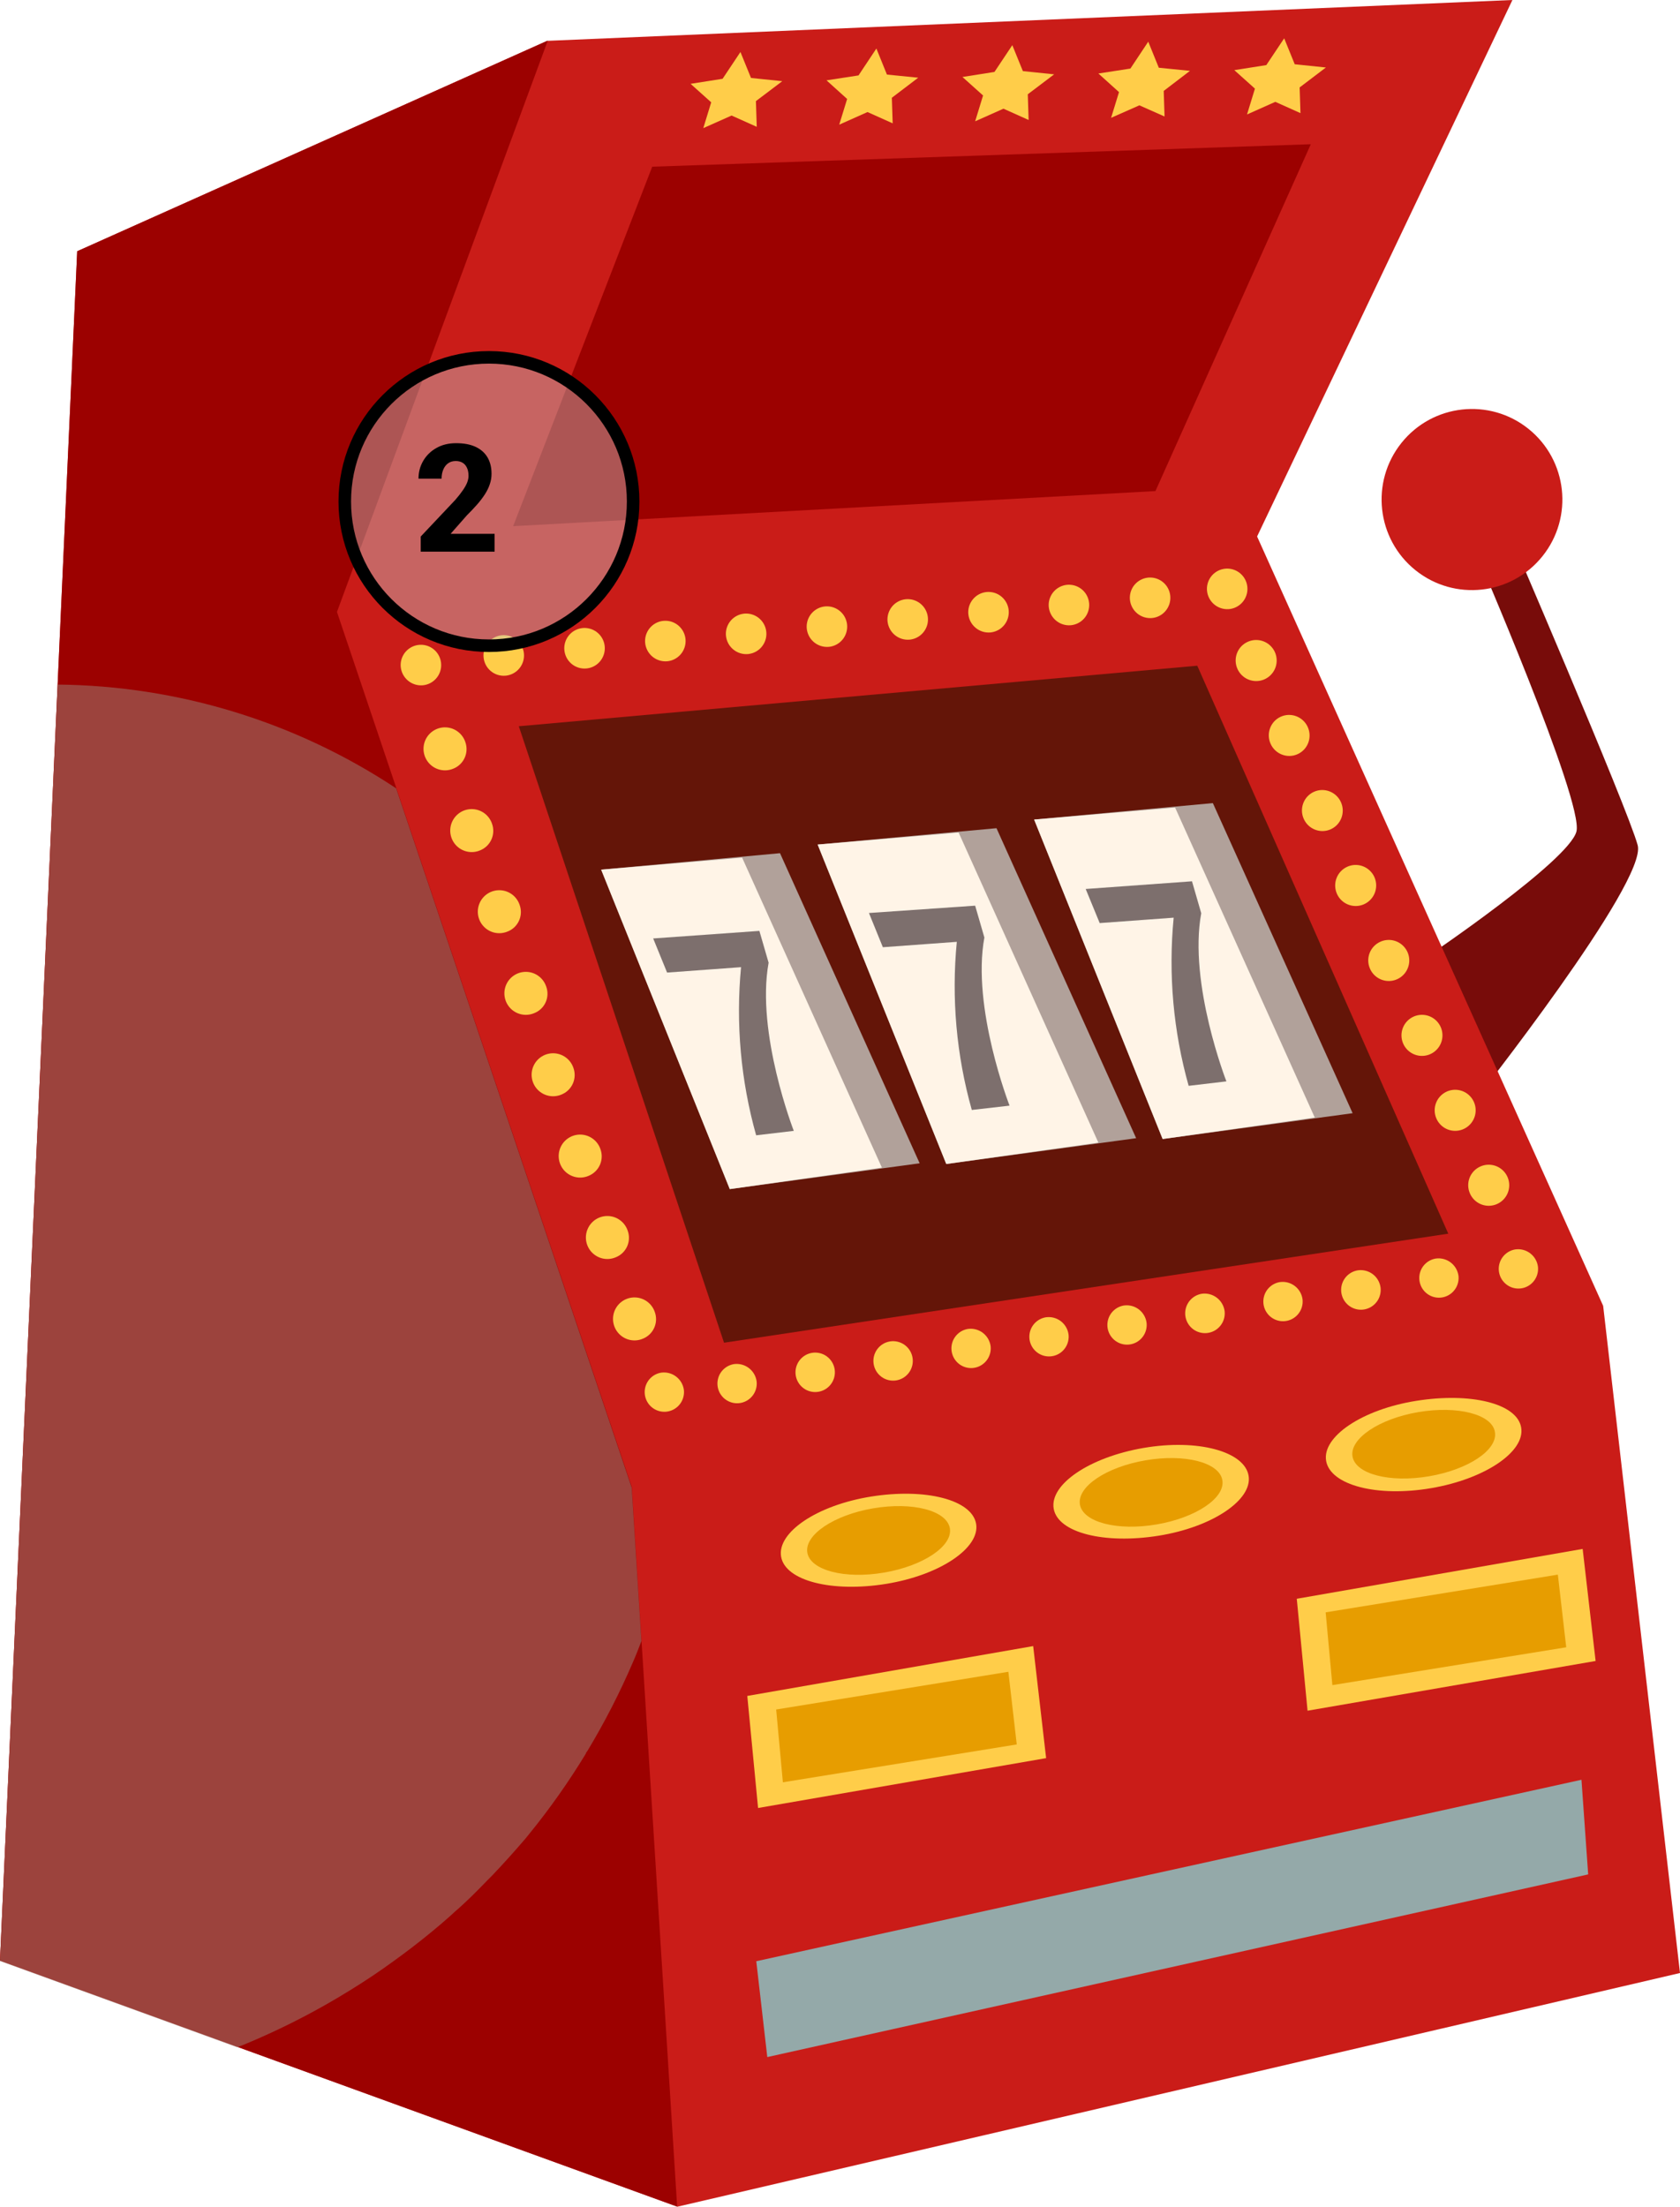 <svg width="134" height="176" viewBox="0 0 134 176" fill="none" xmlns="http://www.w3.org/2000/svg">
<g style="mix-blend-mode:luminosity">
<path d="M117.555 43.66C117.555 43.66 126.361 63.977 125.739 66.323C125.118 68.67 113.921 76.237 113.921 76.237L117.545 87.895C117.545 87.895 131.409 70.346 130.625 67.415C129.841 64.484 119.897 41.409 119.897 41.409L117.555 43.66Z" fill="#780C0A"/>
<path d="M123.035 44.356C125.524 41.243 125.022 36.698 121.914 34.204C118.807 31.711 114.27 32.214 111.781 35.327C109.292 38.44 109.794 42.986 112.901 45.479C116.009 47.973 120.546 47.47 123.035 44.356Z" fill="#CA1C18"/>
<g style="mix-blend-mode:screen">
<path d="M122.565 37.932C122.658 38.75 122.506 39.577 122.13 40.309C121.753 41.041 121.169 41.645 120.451 42.045C119.732 42.444 118.911 42.622 118.092 42.554C117.273 42.487 116.492 42.178 115.848 41.666C115.204 41.155 114.726 40.464 114.474 39.68C114.222 38.896 114.207 38.055 114.431 37.263C114.656 36.471 115.11 35.763 115.735 35.23C116.361 34.696 117.131 34.359 117.947 34.263C119.045 34.136 120.148 34.452 121.014 35.14C121.88 35.828 122.438 36.832 122.565 37.932Z" fill="#CA1C18"/>
</g>
<path d="M6.157 20.039L0 156.373L54.03 176L134 157.36L127.871 104.15L100.268 42.788L120.633 0L43.647 3.257L6.157 20.039Z" fill="#CA1C18"/>
<path d="M26.877 48.804L43.685 3.257H43.647L6.157 20.039L0 156.373L54.011 175.99L50.397 118.604L26.877 48.804Z" fill="#9C0100"/>
<path d="M52.022 13.295L40.931 41.965L92.16 39.167L104.552 11.504L52.022 13.295Z" fill="#9C0100"/>
<path d="M41.381 57.923L57.75 107.09L115.518 98.393L95.497 53.095L41.381 57.923Z" fill="#641508"/>
<path d="M60.35 110.175C60.384 110.481 60.327 110.79 60.187 111.064C60.047 111.338 59.83 111.565 59.562 111.716C59.295 111.867 58.989 111.937 58.682 111.915C58.376 111.894 58.082 111.782 57.838 111.595C57.594 111.408 57.41 111.153 57.31 110.862C57.209 110.571 57.196 110.257 57.273 109.959C57.349 109.661 57.511 109.391 57.738 109.185C57.966 108.978 58.249 108.842 58.553 108.795C58.973 108.741 59.398 108.855 59.735 109.114C60.072 109.372 60.293 109.754 60.35 110.175Z" fill="#FFCD49"/>
<path d="M54.547 110.845C54.582 111.151 54.527 111.461 54.389 111.736C54.25 112.011 54.033 112.24 53.766 112.392C53.499 112.545 53.193 112.616 52.886 112.595C52.579 112.575 52.285 112.465 52.04 112.278C51.795 112.092 51.61 111.837 51.509 111.546C51.407 111.255 51.394 110.941 51.469 110.642C51.545 110.343 51.706 110.073 51.934 109.866C52.162 109.658 52.445 109.523 52.749 109.476C53.168 109.421 53.592 109.534 53.929 109.791C54.265 110.047 54.487 110.426 54.547 110.845Z" fill="#FFCD49"/>
<path d="M66.575 109.217C66.605 109.421 66.596 109.63 66.546 109.83C66.496 110.031 66.408 110.22 66.285 110.386C66.163 110.553 66.009 110.693 65.832 110.8C65.655 110.907 65.459 110.977 65.255 111.008C65.051 111.039 64.843 111.029 64.643 110.979C64.442 110.93 64.254 110.841 64.088 110.718C63.922 110.595 63.782 110.441 63.675 110.264C63.569 110.087 63.498 109.891 63.467 109.686C63.437 109.482 63.446 109.273 63.496 109.073C63.545 108.872 63.634 108.683 63.757 108.517C63.879 108.351 64.033 108.21 64.21 108.103C64.387 107.997 64.583 107.926 64.787 107.895C64.991 107.864 65.199 107.874 65.399 107.924C65.599 107.973 65.788 108.062 65.954 108.185C66.12 108.308 66.26 108.462 66.367 108.639C66.473 108.816 66.544 109.013 66.575 109.217Z" fill="#FFCD49"/>
<path d="M72.789 108.307C72.82 108.511 72.81 108.72 72.761 108.92C72.711 109.121 72.622 109.31 72.5 109.476C72.377 109.643 72.223 109.783 72.047 109.89C71.87 109.997 71.674 110.067 71.47 110.098C71.266 110.129 71.058 110.119 70.857 110.069C70.657 110.02 70.469 109.931 70.303 109.808C70.136 109.685 69.996 109.531 69.89 109.354C69.783 109.177 69.713 108.981 69.682 108.776C69.651 108.572 69.661 108.363 69.71 108.163C69.76 107.962 69.849 107.773 69.971 107.607C70.094 107.441 70.248 107.3 70.425 107.193C70.601 107.087 70.797 107.016 71.001 106.985C71.205 106.954 71.413 106.964 71.614 107.014C71.814 107.064 72.002 107.152 72.168 107.275C72.335 107.398 72.475 107.552 72.581 107.729C72.688 107.906 72.758 108.103 72.789 108.307Z" fill="#FFCD49"/>
<path d="M79.014 107.368C79.048 107.674 78.991 107.983 78.851 108.257C78.711 108.531 78.493 108.758 78.226 108.909C77.958 109.061 77.652 109.13 77.346 109.109C77.039 109.087 76.746 108.976 76.502 108.789C76.258 108.601 76.074 108.346 75.974 108.056C75.873 107.765 75.86 107.451 75.936 107.152C76.012 106.854 76.174 106.585 76.402 106.378C76.629 106.171 76.912 106.036 77.216 105.989C77.637 105.934 78.062 106.049 78.399 106.307C78.736 106.566 78.957 106.947 79.014 107.368Z" fill="#FFCD49"/>
<path d="M85.228 106.43C85.264 106.736 85.21 107.046 85.071 107.322C84.932 107.598 84.715 107.826 84.447 107.979C84.179 108.131 83.873 108.202 83.565 108.181C83.258 108.16 82.963 108.049 82.719 107.861C82.474 107.674 82.29 107.418 82.189 107.127C82.088 106.835 82.076 106.52 82.153 106.221C82.23 105.922 82.393 105.653 82.622 105.446C82.851 105.24 83.136 105.105 83.44 105.06C83.859 105.005 84.281 105.119 84.616 105.375C84.951 105.632 85.171 106.011 85.228 106.43Z" fill="#FFCD49"/>
<path d="M91.453 105.5C91.487 105.806 91.43 106.116 91.29 106.39C91.15 106.664 90.933 106.89 90.665 107.042C90.397 107.193 90.091 107.262 89.785 107.241C89.478 107.219 89.185 107.108 88.941 106.921C88.697 106.733 88.513 106.479 88.412 106.188C88.312 105.897 88.299 105.583 88.375 105.284C88.451 104.986 88.613 104.717 88.841 104.51C89.068 104.303 89.352 104.168 89.655 104.121C89.864 104.093 90.076 104.106 90.279 104.16C90.483 104.214 90.673 104.308 90.84 104.436C91.007 104.565 91.147 104.724 91.252 104.907C91.358 105.09 91.426 105.291 91.453 105.5Z" fill="#FFCD49"/>
<path d="M97.677 104.562C97.713 104.87 97.658 105.182 97.518 105.46C97.378 105.737 97.159 105.966 96.89 106.12C96.621 106.273 96.312 106.344 96.003 106.323C95.693 106.301 95.397 106.189 95.151 106.001C94.905 105.812 94.72 105.554 94.619 105.261C94.518 104.967 94.505 104.65 94.583 104.35C94.661 104.049 94.825 103.778 95.056 103.57C95.287 103.363 95.573 103.228 95.88 103.182C96.3 103.13 96.724 103.246 97.06 103.504C97.396 103.762 97.618 104.142 97.677 104.562Z" fill="#FFCD49"/>
<path d="M103.892 103.623C103.928 103.929 103.873 104.239 103.734 104.514C103.595 104.789 103.379 105.017 103.111 105.17C102.844 105.323 102.538 105.393 102.231 105.373C101.924 105.353 101.63 105.242 101.385 105.056C101.14 104.869 100.956 104.615 100.854 104.324C100.753 104.033 100.739 103.718 100.814 103.42C100.89 103.121 101.052 102.851 101.279 102.644C101.507 102.436 101.79 102.3 102.094 102.253C102.302 102.225 102.513 102.238 102.716 102.291C102.919 102.345 103.109 102.438 103.276 102.565C103.443 102.692 103.583 102.851 103.689 103.033C103.795 103.214 103.864 103.415 103.892 103.623Z" fill="#FFCD49"/>
<path d="M110.116 102.694C110.152 103.002 110.097 103.315 109.957 103.592C109.817 103.869 109.598 104.098 109.329 104.252C109.059 104.405 108.751 104.476 108.442 104.455C108.132 104.434 107.836 104.322 107.59 104.133C107.344 103.944 107.159 103.687 107.058 103.393C106.957 103.099 106.944 102.782 107.022 102.482C107.1 102.181 107.264 101.91 107.495 101.702C107.725 101.495 108.012 101.36 108.319 101.314C108.527 101.286 108.739 101.299 108.942 101.354C109.146 101.408 109.337 101.502 109.504 101.63C109.671 101.758 109.811 101.918 109.916 102.101C110.021 102.283 110.089 102.485 110.116 102.694Z" fill="#FFCD49"/>
<path d="M116.331 101.755C116.365 102.061 116.308 102.37 116.168 102.644C116.028 102.918 115.811 103.145 115.543 103.296C115.275 103.448 114.969 103.517 114.663 103.495C114.356 103.474 114.063 103.363 113.819 103.175C113.575 102.988 113.391 102.733 113.291 102.442C113.19 102.152 113.177 101.837 113.253 101.539C113.329 101.241 113.491 100.972 113.719 100.765C113.946 100.558 114.23 100.423 114.533 100.376C114.954 100.321 115.379 100.436 115.716 100.694C116.053 100.953 116.274 101.334 116.331 101.755Z" fill="#FFCD49"/>
<path d="M122.67 101.027C122.704 101.333 122.647 101.642 122.507 101.916C122.367 102.19 122.15 102.417 121.882 102.568C121.615 102.72 121.308 102.789 121.002 102.767C120.695 102.746 120.402 102.635 120.158 102.447C119.914 102.26 119.73 102.005 119.63 101.714C119.529 101.424 119.516 101.109 119.592 100.811C119.668 100.513 119.83 100.244 120.058 100.037C120.285 99.83 120.569 99.695 120.872 99.648C121.081 99.62 121.293 99.633 121.496 99.687C121.7 99.741 121.89 99.835 122.057 99.963C122.224 100.091 122.365 100.251 122.47 100.434C122.575 100.616 122.643 100.818 122.67 101.027Z" fill="#FFCD49"/>
<path d="M118.071 93.038C118.366 92.905 118.694 92.862 119.014 92.916C119.333 92.969 119.63 93.117 119.865 93.339C120.101 93.562 120.266 93.85 120.338 94.166C120.41 94.482 120.387 94.813 120.271 95.116C120.156 95.419 119.953 95.681 119.688 95.868C119.424 96.056 119.11 96.16 118.786 96.169C118.462 96.177 118.143 96.089 117.869 95.915C117.596 95.742 117.38 95.49 117.249 95.194C117.161 94.998 117.113 94.787 117.107 94.573C117.101 94.359 117.137 94.145 117.213 93.945C117.289 93.745 117.405 93.562 117.552 93.406C117.699 93.25 117.875 93.126 118.071 93.038Z" fill="#FFCD49"/>
<path d="M115.394 87.061C115.689 86.928 116.017 86.885 116.337 86.939C116.656 86.992 116.953 87.139 117.188 87.362C117.424 87.585 117.588 87.872 117.661 88.189C117.733 88.505 117.71 88.836 117.594 89.139C117.478 89.442 117.275 89.704 117.011 89.891C116.747 90.079 116.433 90.183 116.109 90.192C115.785 90.2 115.466 90.112 115.192 89.938C114.919 89.764 114.703 89.513 114.572 89.216C114.397 88.821 114.386 88.373 114.54 87.969C114.694 87.566 115.001 87.239 115.394 87.061Z" fill="#FFCD49"/>
<path d="M112.745 81.084C113.041 80.951 113.369 80.908 113.688 80.961C114.008 81.015 114.304 81.162 114.54 81.385C114.776 81.608 114.94 81.895 115.012 82.212C115.084 82.528 115.061 82.859 114.946 83.162C114.83 83.465 114.627 83.727 114.363 83.914C114.098 84.102 113.784 84.206 113.46 84.214C113.136 84.223 112.818 84.134 112.544 83.961C112.27 83.787 112.054 83.536 111.923 83.239C111.749 82.844 111.737 82.396 111.891 81.992C112.045 81.588 112.352 81.262 112.745 81.084Z" fill="#FFCD49"/>
<path d="M110.107 75.107C110.402 74.975 110.73 74.934 111.049 74.989C111.368 75.044 111.664 75.193 111.898 75.417C112.133 75.64 112.296 75.928 112.367 76.245C112.438 76.561 112.413 76.892 112.296 77.194C112.18 77.496 111.976 77.757 111.711 77.944C111.446 78.13 111.132 78.234 110.808 78.241C110.485 78.248 110.166 78.159 109.893 77.985C109.62 77.811 109.405 77.559 109.275 77.262C109.187 77.066 109.14 76.855 109.134 76.64C109.129 76.425 109.166 76.212 109.243 76.011C109.32 75.811 109.436 75.628 109.585 75.473C109.733 75.317 109.91 75.193 110.107 75.107Z" fill="#FFCD49"/>
<path d="M107.458 69.13C107.753 68.996 108.081 68.954 108.401 69.007C108.72 69.061 109.017 69.208 109.252 69.431C109.488 69.653 109.653 69.941 109.725 70.257C109.797 70.574 109.774 70.904 109.658 71.207C109.543 71.511 109.34 71.772 109.075 71.96C108.811 72.147 108.497 72.252 108.173 72.26C107.849 72.268 107.53 72.18 107.257 72.007C106.983 71.833 106.767 71.582 106.636 71.285C106.461 70.89 106.45 70.442 106.604 70.038C106.758 69.634 107.065 69.308 107.458 69.13Z" fill="#FFCD49"/>
<path d="M106.139 66.142C106.959 65.776 107.325 64.809 106.958 63.983C106.59 63.157 105.627 62.784 104.807 63.15C103.987 63.517 103.621 64.484 103.989 65.31C104.357 66.136 105.319 66.508 106.139 66.142Z" fill="#FFCD49"/>
<path d="M103.494 60.152C104.314 59.786 104.68 58.819 104.312 57.993C103.945 57.167 102.982 56.794 102.162 57.16C101.342 57.527 100.976 58.493 101.344 59.319C101.711 60.146 102.674 60.518 103.494 60.152Z" fill="#FFCD49"/>
<path d="M99.522 51.189C99.817 51.055 100.146 51.013 100.465 51.066C100.785 51.12 101.081 51.267 101.317 51.49C101.552 51.712 101.717 52 101.789 52.316C101.861 52.633 101.838 52.963 101.723 53.266C101.607 53.569 101.404 53.831 101.14 54.019C100.875 54.206 100.561 54.311 100.237 54.319C99.913 54.327 99.594 54.239 99.321 54.066C99.047 53.892 98.831 53.641 98.7 53.344C98.612 53.148 98.564 52.938 98.558 52.723C98.552 52.509 98.588 52.296 98.665 52.095C98.741 51.895 98.856 51.712 99.003 51.556C99.15 51.401 99.327 51.276 99.522 51.189Z" fill="#FFCD49"/>
<path d="M90.124 47.817C90.097 47.499 90.165 47.179 90.318 46.899C90.472 46.619 90.706 46.391 90.989 46.244C91.272 46.097 91.592 46.036 91.909 46.071C92.226 46.106 92.526 46.234 92.771 46.439C93.016 46.644 93.194 46.917 93.284 47.224C93.374 47.531 93.371 47.857 93.276 48.162C93.181 48.467 92.998 48.737 92.751 48.939C92.502 49.14 92.201 49.263 91.883 49.292C91.455 49.33 91.029 49.195 90.699 48.919C90.37 48.642 90.163 48.246 90.124 47.817Z" fill="#FFCD49"/>
<path d="M96.272 47.099C96.246 46.779 96.316 46.458 96.472 46.178C96.628 45.898 96.864 45.671 97.15 45.525C97.436 45.38 97.758 45.323 98.076 45.361C98.394 45.4 98.694 45.532 98.937 45.742C99.179 45.951 99.355 46.228 99.44 46.538C99.525 46.847 99.516 47.175 99.415 47.48C99.314 47.784 99.125 48.052 98.872 48.248C98.618 48.445 98.312 48.562 97.993 48.583C97.569 48.61 97.152 48.47 96.83 48.192C96.509 47.915 96.308 47.522 96.272 47.099Z" fill="#FFCD49"/>
<path d="M83.651 48.392C83.624 48.073 83.692 47.754 83.846 47.474C83.999 47.194 84.233 46.966 84.516 46.819C84.799 46.671 85.119 46.611 85.436 46.646C85.754 46.681 86.053 46.809 86.298 47.014C86.543 47.219 86.721 47.492 86.811 47.799C86.901 48.105 86.898 48.432 86.803 48.737C86.709 49.042 86.525 49.312 86.278 49.513C86.03 49.714 85.728 49.837 85.41 49.867C84.982 49.904 84.556 49.77 84.226 49.493C83.897 49.217 83.69 48.821 83.651 48.392Z" fill="#FFCD49"/>
<path d="M77.235 48.967C77.208 48.648 77.276 48.329 77.43 48.049C77.584 47.769 77.817 47.541 78.1 47.393C78.383 47.246 78.704 47.186 79.021 47.221C79.338 47.255 79.638 47.383 79.882 47.588C80.127 47.794 80.306 48.067 80.396 48.373C80.486 48.68 80.483 49.007 80.388 49.312C80.293 49.617 80.11 49.887 79.862 50.088C79.614 50.289 79.312 50.412 78.995 50.442C78.566 50.479 78.141 50.345 77.811 50.068C77.481 49.792 77.274 49.396 77.235 48.967Z" fill="#FFCD49"/>
<path d="M70.791 49.541C70.764 49.223 70.832 48.904 70.986 48.623C71.14 48.343 71.373 48.115 71.656 47.968C71.939 47.821 72.259 47.761 72.576 47.795C72.894 47.83 73.194 47.958 73.438 48.163C73.683 48.368 73.861 48.641 73.951 48.948C74.041 49.255 74.039 49.581 73.944 49.886C73.849 50.191 73.666 50.462 73.418 50.663C73.17 50.864 72.868 50.987 72.55 51.016C72.122 51.054 71.696 50.919 71.367 50.643C71.037 50.366 70.83 49.97 70.791 49.541Z" fill="#FFCD49"/>
<path d="M64.347 50.116C64.32 49.798 64.388 49.478 64.542 49.198C64.695 48.918 64.929 48.69 65.212 48.543C65.495 48.395 65.815 48.335 66.132 48.37C66.45 48.405 66.749 48.533 66.994 48.738C67.239 48.943 67.417 49.216 67.507 49.523C67.597 49.83 67.594 50.156 67.499 50.461C67.405 50.766 67.222 51.036 66.974 51.237C66.726 51.439 66.424 51.562 66.106 51.591C65.678 51.628 65.252 51.494 64.922 51.218C64.593 50.941 64.386 50.545 64.347 50.116Z" fill="#FFCD49"/>
<path d="M57.903 50.691C57.876 50.372 57.943 50.053 58.097 49.773C58.251 49.493 58.484 49.265 58.767 49.118C59.051 48.97 59.371 48.91 59.688 48.945C60.005 48.98 60.305 49.108 60.55 49.313C60.794 49.518 60.973 49.791 61.063 50.097C61.153 50.404 61.15 50.731 61.055 51.036C60.96 51.341 60.777 51.611 60.529 51.812C60.281 52.013 59.979 52.136 59.662 52.166C59.233 52.203 58.808 52.069 58.478 51.792C58.148 51.516 57.941 51.12 57.903 50.691Z" fill="#FFCD49"/>
<path d="M51.458 51.266C51.431 50.947 51.499 50.628 51.653 50.348C51.807 50.068 52.04 49.84 52.323 49.692C52.606 49.545 52.927 49.485 53.244 49.52C53.561 49.554 53.861 49.682 54.105 49.887C54.35 50.093 54.529 50.366 54.619 50.672C54.709 50.979 54.706 51.305 54.611 51.611C54.516 51.916 54.333 52.186 54.085 52.387C53.837 52.588 53.535 52.711 53.218 52.741C52.789 52.778 52.364 52.644 52.034 52.367C51.704 52.091 51.497 51.694 51.458 51.266Z" fill="#FFCD49"/>
<path d="M45.014 51.84C44.987 51.522 45.055 51.202 45.209 50.922C45.363 50.642 45.596 50.414 45.879 50.267C46.162 50.12 46.482 50.059 46.8 50.094C47.117 50.129 47.416 50.257 47.661 50.462C47.906 50.667 48.084 50.94 48.174 51.247C48.264 51.554 48.262 51.88 48.167 52.185C48.072 52.49 47.889 52.761 47.641 52.962C47.393 53.163 47.091 53.286 46.773 53.315C46.561 53.335 46.347 53.312 46.143 53.249C45.94 53.185 45.751 53.082 45.587 52.945C45.423 52.808 45.289 52.639 45.19 52.45C45.092 52.26 45.032 52.053 45.014 51.84Z" fill="#FFCD49"/>
<path d="M38.57 52.415C38.543 52.096 38.611 51.777 38.764 51.497C38.918 51.217 39.152 50.989 39.435 50.842C39.718 50.694 40.038 50.634 40.355 50.669C40.672 50.704 40.972 50.832 41.217 51.037C41.462 51.242 41.64 51.515 41.73 51.822C41.82 52.128 41.817 52.455 41.722 52.76C41.627 53.065 41.444 53.335 41.197 53.536C40.949 53.737 40.647 53.861 40.329 53.89C40.117 53.91 39.903 53.887 39.699 53.824C39.495 53.76 39.306 53.657 39.143 53.52C38.979 53.382 38.844 53.214 38.746 53.025C38.648 52.835 38.588 52.628 38.57 52.415Z" fill="#FFCD49"/>
<path d="M31.963 53.181C31.936 52.863 32.004 52.543 32.158 52.263C32.312 51.983 32.545 51.755 32.828 51.608C33.111 51.461 33.431 51.401 33.749 51.435C34.066 51.47 34.365 51.598 34.61 51.803C34.855 52.008 35.033 52.281 35.123 52.588C35.213 52.895 35.211 53.221 35.116 53.526C35.021 53.831 34.838 54.102 34.59 54.303C34.342 54.504 34.04 54.627 33.722 54.656C33.294 54.694 32.868 54.559 32.539 54.283C32.209 54.006 32.002 53.61 31.963 53.181Z" fill="#FFCD49"/>
<path d="M36.113 61.323C35.794 61.448 35.445 61.473 35.111 61.397C34.777 61.321 34.474 61.146 34.241 60.895C34.007 60.645 33.854 60.33 33.801 59.991C33.748 59.652 33.797 59.305 33.943 58.995C34.089 58.685 34.324 58.425 34.619 58.251C34.913 58.076 35.253 57.993 35.595 58.014C35.937 58.035 36.264 58.157 36.535 58.367C36.807 58.576 37.009 58.861 37.117 59.187C37.264 59.604 37.242 60.062 37.054 60.462C36.866 60.862 36.528 61.172 36.113 61.323Z" fill="#FFCD49"/>
<path d="M38.283 67.827C37.967 67.96 37.618 67.994 37.282 67.925C36.946 67.857 36.638 67.689 36.398 67.443C36.159 67.197 35.998 66.885 35.938 66.547C35.878 66.209 35.92 65.86 36.06 65.546C36.2 65.233 36.431 64.968 36.722 64.787C37.014 64.606 37.353 64.518 37.695 64.532C38.038 64.547 38.368 64.664 38.644 64.869C38.919 65.074 39.126 65.357 39.239 65.681C39.392 66.093 39.378 66.549 39.199 66.95C39.02 67.352 38.691 67.666 38.283 67.827Z" fill="#FFCD49"/>
<path d="M40.444 74.312C40.125 74.436 39.776 74.462 39.442 74.386C39.108 74.31 38.805 74.135 38.572 73.884C38.338 73.634 38.185 73.319 38.132 72.98C38.079 72.641 38.129 72.294 38.274 71.984C38.42 71.674 38.656 71.414 38.95 71.239C39.244 71.064 39.584 70.982 39.926 71.003C40.268 71.023 40.595 71.146 40.867 71.355C41.138 71.564 41.34 71.85 41.448 72.176C41.522 72.382 41.555 72.601 41.545 72.82C41.535 73.039 41.482 73.254 41.388 73.453C41.295 73.651 41.164 73.829 41.002 73.977C40.84 74.124 40.65 74.238 40.444 74.312Z" fill="#FFCD49"/>
<path d="M42.605 80.806C42.288 80.94 41.939 80.974 41.602 80.906C41.266 80.838 40.957 80.67 40.717 80.424C40.477 80.177 40.317 79.865 40.257 79.526C40.197 79.187 40.24 78.838 40.38 78.524C40.521 78.21 40.752 77.946 41.045 77.765C41.337 77.585 41.677 77.497 42.02 77.513C42.363 77.529 42.694 77.647 42.968 77.854C43.243 78.06 43.45 78.345 43.561 78.67C43.716 79.081 43.703 79.536 43.524 79.936C43.344 80.337 43.014 80.65 42.605 80.806Z" fill="#FFCD49"/>
<path d="M44.775 87.301C44.459 87.433 44.11 87.468 43.774 87.399C43.438 87.331 43.13 87.162 42.89 86.917C42.651 86.671 42.49 86.359 42.43 86.02C42.37 85.682 42.412 85.334 42.552 85.02C42.692 84.706 42.922 84.442 43.214 84.261C43.506 84.08 43.845 83.991 44.187 84.006C44.53 84.02 44.86 84.138 45.136 84.343C45.411 84.548 45.618 84.831 45.731 85.155C45.884 85.567 45.87 86.022 45.691 86.424C45.512 86.825 45.183 87.14 44.775 87.301Z" fill="#FFCD49"/>
<path d="M46.936 93.786C46.619 93.919 46.27 93.954 45.933 93.885C45.597 93.817 45.288 93.649 45.048 93.403C44.808 93.157 44.648 92.844 44.588 92.505C44.528 92.166 44.571 91.817 44.711 91.503C44.852 91.189 45.083 90.925 45.376 90.745C45.668 90.564 46.008 90.476 46.351 90.492C46.694 90.508 47.025 90.627 47.299 90.833C47.574 91.04 47.781 91.324 47.892 91.65C48.042 92.06 48.026 92.513 47.848 92.912C47.669 93.311 47.342 93.625 46.936 93.786Z" fill="#FFCD49"/>
<path d="M49.106 100.28C48.79 100.413 48.44 100.448 48.104 100.38C47.767 100.312 47.459 100.143 47.219 99.897C46.979 99.651 46.818 99.338 46.758 98.999C46.698 98.661 46.741 98.312 46.882 97.998C47.022 97.684 47.254 97.419 47.546 97.239C47.839 97.059 48.178 96.971 48.522 96.987C48.865 97.002 49.195 97.121 49.47 97.328C49.745 97.534 49.951 97.818 50.062 98.144C50.215 98.554 50.2 99.009 50.022 99.408C49.843 99.808 49.514 100.121 49.106 100.28Z" fill="#FFCD49"/>
<path d="M51.267 106.774C50.951 106.907 50.602 106.941 50.266 106.873C49.93 106.804 49.622 106.636 49.383 106.39C49.143 106.144 48.983 105.832 48.922 105.494C48.862 105.156 48.904 104.807 49.044 104.493C49.184 104.18 49.415 103.915 49.706 103.735C49.998 103.554 50.337 103.465 50.679 103.479C51.022 103.494 51.352 103.611 51.628 103.816C51.903 104.021 52.111 104.304 52.223 104.629C52.377 105.041 52.362 105.496 52.183 105.897C52.005 106.299 51.675 106.614 51.267 106.774Z" fill="#FFCD49"/>
<path d="M47.949 69.36L58.208 94.839L73.353 92.78L62.215 68.047L47.949 69.36Z" fill="#B1A19A"/>
<path d="M47.949 69.36L58.208 94.839L70.341 93.125L59.193 68.402L47.949 69.36Z" fill="#FFF4E7"/>
<path d="M52.099 74.848L53.208 77.569L59.107 77.138C58.678 81.644 59.087 86.191 60.312 90.548L63.314 90.194C63.314 90.194 60.283 82.396 61.306 76.783L60.57 74.245L52.099 74.848Z" fill="#7D6F6D"/>
<path d="M65.217 67.358L75.476 92.837L90.621 90.778L79.482 66.055L65.217 67.358Z" fill="#B1A19A"/>
<path d="M65.217 67.358L75.476 92.837L87.609 91.132L76.461 66.4L65.217 67.358Z" fill="#FFF4E7"/>
<path d="M69.309 72.818L70.418 75.548L76.317 75.117C75.88 79.622 76.285 84.17 77.513 88.527L80.524 88.182C80.524 88.182 77.484 80.375 78.516 74.772L77.78 72.233L69.309 72.818Z" fill="#7D6F6D"/>
<path d="M82.484 65.365L92.734 90.845L107.888 88.785L96.74 64.053L82.484 65.365Z" fill="#B1A19A"/>
<path d="M82.484 65.365L92.734 90.845L104.867 89.13L93.728 64.407L82.484 65.365Z" fill="#FFF4E7"/>
<path d="M86.596 70.902L87.714 73.622L93.614 73.191C93.178 77.697 93.584 82.244 94.809 86.602L97.82 86.247C97.82 86.247 94.78 78.45 95.813 72.837L95.076 70.289L86.596 70.902Z" fill="#7D6F6D"/>
<path d="M60.36 10.115L58.352 9.215L56.096 10.22L56.727 8.161L55.082 6.686L57.635 6.284L59.059 4.148L59.901 6.217L62.396 6.475L60.293 8.065L60.36 10.115Z" fill="#FFCD49"/>
<path d="M71.202 9.837L69.194 8.937L66.938 9.943L67.569 7.893L65.924 6.408L68.477 6.015L69.902 3.87L70.743 5.948L73.239 6.197L71.135 7.797L71.202 9.837Z" fill="#FFCD49"/>
<path d="M82.045 9.569L80.037 8.669L77.78 9.675L78.411 7.615L76.767 6.14L79.32 5.738L80.744 3.602L81.586 5.671L84.081 5.929L81.978 7.519L82.045 9.569Z" fill="#FFCD49"/>
<path d="M92.887 9.291L90.879 8.401L88.623 9.397L89.254 7.347L87.609 5.862L90.162 5.469L91.587 3.324L92.428 5.402L94.914 5.651L92.82 7.251L92.887 9.291Z" fill="#FFCD49"/>
<path d="M103.729 9.023L101.721 8.123L99.465 9.129L100.096 7.069L98.451 5.594L101.004 5.192L102.429 3.056L103.27 5.125L105.756 5.383L103.662 6.973L103.729 9.023Z" fill="#FFCD49"/>
<path d="M77.857 121.535C78.182 123.451 74.988 125.625 70.676 126.325C66.364 127.024 62.626 126.085 62.301 124.15C61.975 122.215 65.169 120.05 69.481 119.361C73.793 118.671 77.522 119.6 77.857 121.535Z" fill="#FFCD49"/>
<path d="M75.763 121.89C76.002 123.307 73.65 124.888 70.514 125.424C67.378 125.961 64.633 125.242 64.394 123.834C64.155 122.426 66.498 120.836 69.644 120.3C72.789 119.763 75.514 120.472 75.763 121.89Z" fill="#E79D00"/>
<path d="M99.589 117.694C99.924 119.61 96.721 121.794 92.409 122.484C88.097 123.173 84.368 122.254 84.043 120.319C83.718 118.384 86.911 116.219 91.223 115.481C95.535 114.744 99.264 115.759 99.589 117.694Z" fill="#FFCD49"/>
<path d="M97.495 118.049C97.744 119.466 95.392 121.047 92.256 121.583C89.12 122.12 86.376 121.411 86.137 119.993C85.898 118.575 88.24 117.004 91.376 116.468C94.512 115.932 97.256 116.64 97.495 118.049Z" fill="#E79D00"/>
<path d="M121.331 113.853C121.666 115.769 118.463 117.953 114.151 118.69C109.839 119.428 106.11 118.451 105.775 116.516C105.441 114.581 108.644 112.416 112.956 111.727C117.268 111.037 121.006 111.918 121.331 113.853Z" fill="#FFCD49"/>
<path d="M119.237 114.217C119.477 115.625 117.134 117.206 113.988 117.742C110.843 118.278 108.118 117.57 107.879 116.162C107.64 114.753 109.982 113.163 113.118 112.627C116.254 112.091 119.027 112.799 119.237 114.217Z" fill="#E79D00"/>
<path d="M59.605 135.262L60.465 144.199L83.441 140.223L82.408 131.286L59.605 135.262Z" fill="#FFCD49"/>
<path d="M61.909 136.344L62.444 142.149L81.098 139.131L80.429 133.336L61.909 136.344Z" fill="#E79D00"/>
<path d="M103.433 127.512L104.293 136.44L127.269 132.474L126.236 123.537L103.433 127.512Z" fill="#FFCD49"/>
<path d="M105.737 128.595L106.272 134.399L124.926 131.382L124.257 125.587L105.737 128.595Z" fill="#E79D00"/>
<path d="M60.322 156.421L61.201 164.065L126.676 149.496L126.141 141.948L60.322 156.421Z" fill="#94A9A9"/>
<g style="mix-blend-mode:multiply" opacity="0.55">
<path d="M24.907 160.482C26.226 159.774 27.527 158.998 28.817 158.174C30.108 157.35 31.102 156.632 32.193 155.827L32.89 155.3C33.933 154.496 34.956 153.662 35.921 152.8L36.275 152.475C37.231 151.651 38.063 150.808 38.904 149.936L39.287 149.553C40.195 148.595 41.056 147.637 41.878 146.679L42.174 146.315C43.837 144.274 45.358 142.12 46.725 139.869C46.725 139.792 46.812 139.716 46.859 139.639C48.227 137.368 49.438 135.007 50.483 132.57C50.732 132.014 50.942 131.449 51.162 130.884L50.388 118.652L31.6 62.875C23.584 57.566 14.207 54.693 4.599 54.599L0 156.411L18.922 163.289C20.968 162.468 22.967 161.531 24.907 160.482Z" fill="#9D7A6F"/>
</g>
<circle cx="39" cy="40" r="11.5" fill="#C4C4C4" fill-opacity="0.43" stroke="black"/>
<path d="M39.451 42.576V44H33.557V42.793L36.31 39.875C36.568 39.578 36.773 39.316 36.926 39.09C37.082 38.863 37.195 38.658 37.266 38.475C37.336 38.287 37.371 38.115 37.371 37.959C37.371 37.705 37.33 37.49 37.248 37.315C37.17 37.139 37.055 37.004 36.902 36.91C36.75 36.816 36.565 36.77 36.346 36.77C36.111 36.77 35.91 36.83 35.742 36.951C35.574 37.072 35.445 37.24 35.355 37.455C35.266 37.666 35.221 37.906 35.221 38.176H33.381C33.381 37.656 33.506 37.184 33.756 36.758C34.006 36.328 34.355 35.986 34.805 35.732C35.254 35.475 35.779 35.346 36.381 35.346C36.998 35.346 37.516 35.443 37.934 35.639C38.352 35.834 38.668 36.113 38.883 36.477C39.098 36.84 39.205 37.277 39.205 37.789C39.205 38.078 39.158 38.357 39.065 38.627C38.975 38.897 38.844 39.164 38.672 39.43C38.5 39.695 38.293 39.967 38.051 40.244C37.809 40.518 37.535 40.807 37.23 41.111L35.941 42.576H39.451Z" fill="black"/>
</g>
</svg>
